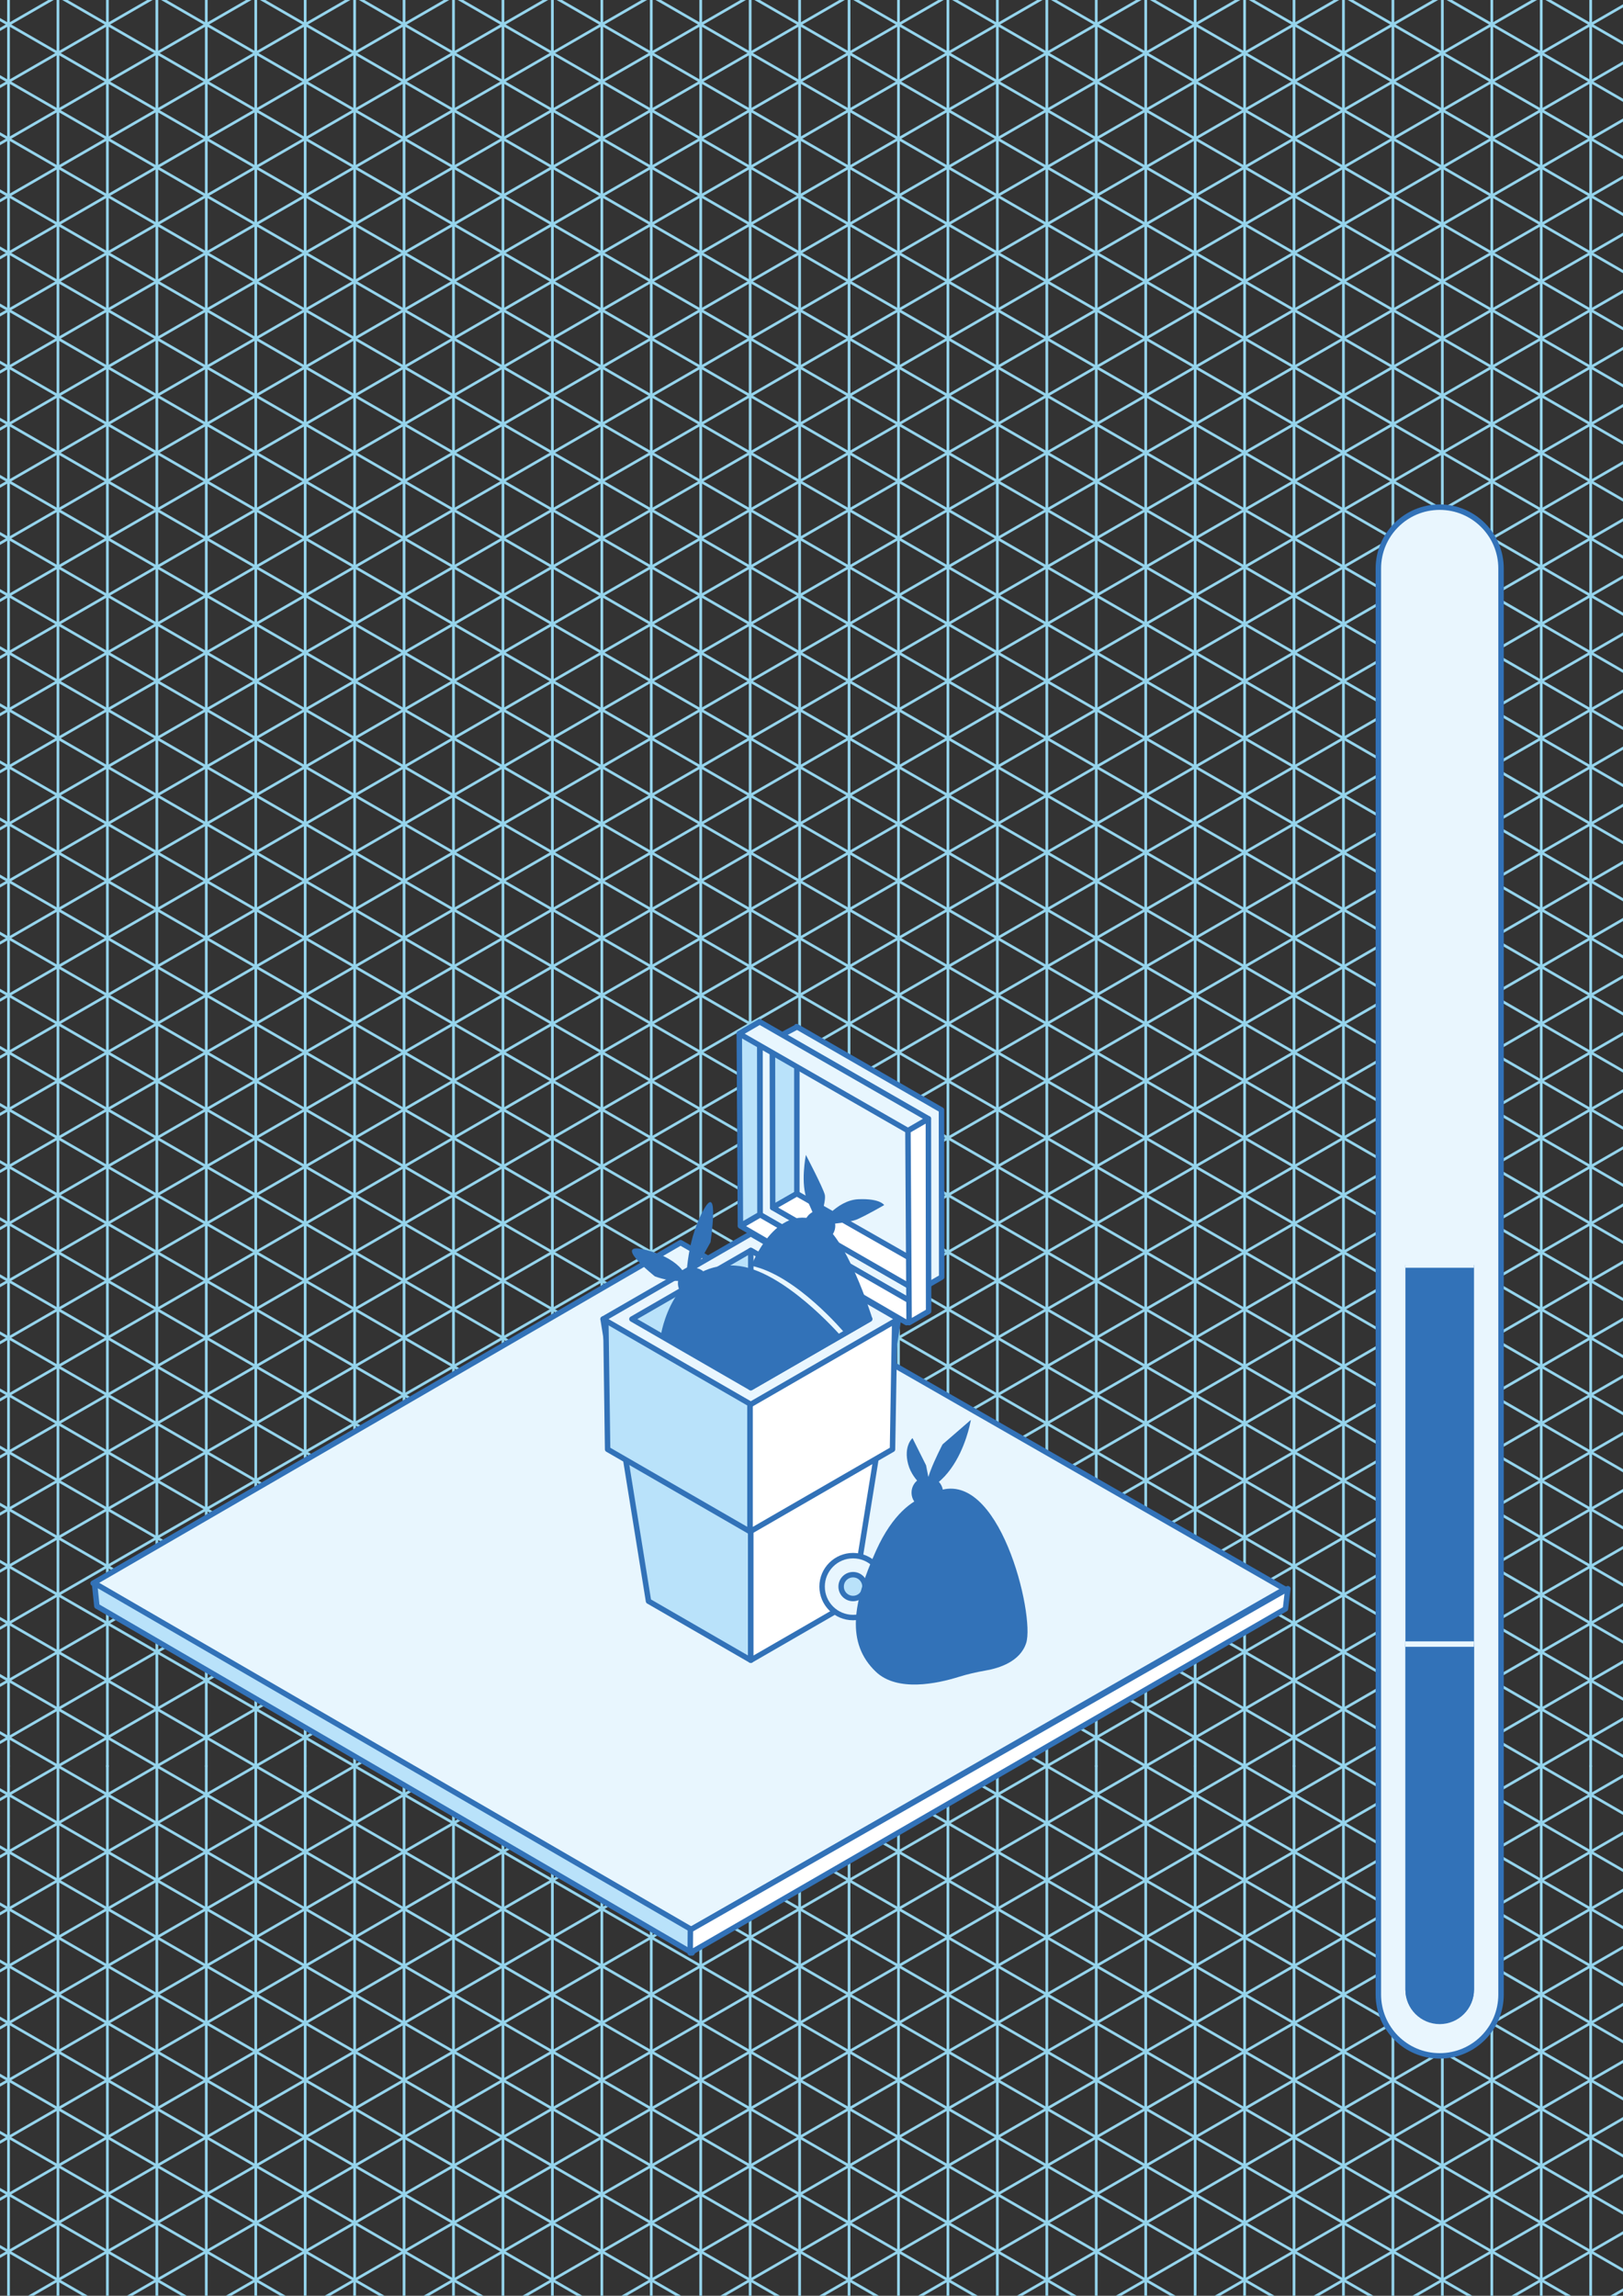 <?xml version="1.0" encoding="utf-8"?>
<!-- Generator: Adobe Illustrator 23.0.0, SVG Export Plug-In . SVG Version: 6.00 Build 0)  -->
<svg version="1.1" xmlns="http://www.w3.org/2000/svg" xmlns:xlink="http://www.w3.org/1999/xlink" x="0px" y="0px"
	 viewBox="0 0 595.28 841.89" style="enable-background:new 0 0 595.28 841.89;" xml:space="preserve">
<rect x="0" y="0" width="595.28" height="841.89" fill="#333333" stroke="none"/>
<style type="text/css">
	.st0{fill:none;stroke:#95D4EC;stroke-linecap:round;stroke-linejoin:round;}
	.st1{fill:#E9F6FE;stroke:#3272B8;stroke-width:2;stroke-miterlimit:10;}
	.st2{fill:#E8F6FE;stroke:#3272B8;stroke-width:2;stroke-linejoin:round;stroke-miterlimit:10;}
	.st3{fill:#B9E2FA;stroke:#3272B8;stroke-width:2;stroke-linejoin:round;stroke-miterlimit:10;}
	.st4{fill:#FFFFFF;stroke:#3272B8;stroke-width:2;stroke-linejoin:round;stroke-miterlimit:10;}
	.st5{display:none;}
	.st6{display:inline;fill:#3272B8;}
	
		.st7{display:inline;fill:#FFFFFF;stroke:#3272B8;stroke-width:2;stroke-linecap:round;stroke-linejoin:round;stroke-miterlimit:10;}
	
		.st8{display:inline;fill:#B9E2FA;stroke:#3272B8;stroke-width:2;stroke-linecap:round;stroke-linejoin:round;stroke-miterlimit:10;}
	.st9{display:inline;fill:#E9F6FE;stroke:#3272B8;stroke-width:2;stroke-linejoin:round;stroke-miterlimit:10;}
	
		.st10{display:inline;fill:#E8F6FE;stroke:#3272B8;stroke-width:2;stroke-linecap:round;stroke-linejoin:round;stroke-miterlimit:10;}
	.st11{display:inline;}
	.st12{fill:#E8F6FE;stroke:#3272B8;stroke-width:2;stroke-linecap:round;stroke-linejoin:round;stroke-miterlimit:10;}
	.st13{fill:#B9E2FA;stroke:#3272B8;stroke-width:2;stroke-linecap:round;stroke-linejoin:round;stroke-miterlimit:10;}
	.st14{fill:#FFFFFF;stroke:#3272B8;stroke-width:2;stroke-linecap:round;stroke-linejoin:round;stroke-miterlimit:10;}
	.st15{fill:#3272B8;}
	.st16{fill:#E9F6FE;stroke:#3272B8;stroke-width:2;stroke-linejoin:round;stroke-miterlimit:10;}
	.st17{fill:none;stroke:#E9F6FE;stroke-width:2;stroke-miterlimit:10;}
</style>
<g id="Calque_1">
	<g>
		<line class="st0" x1="-51.28" y1="19.46" x2="-15.01" y2="-1.48"/>
		<line class="st0" x1="577.86" y1="843.37" x2="238.87" y2="647.65"/>
		<line class="st0" x1="8.69" y1="843.37" x2="347.68" y2="647.65"/>
		<line class="st0" x1="44.96" y1="843.37" x2="383.95" y2="647.65"/>
		<line class="st0" x1="81.23" y1="843.37" x2="420.22" y2="647.65"/>
		<line class="st0" x1="117.49" y1="843.37" x2="456.49" y2="647.65"/>
		<line class="st0" x1="153.76" y1="843.37" x2="492.75" y2="647.65"/>
		<line class="st0" x1="190.03" y1="843.37" x2="529.02" y2="647.65"/>
		<line class="st0" x1="226.3" y1="843.37" x2="565.29" y2="647.65"/>
		<line class="st0" x1="262.57" y1="843.37" x2="601.56" y2="647.65"/>
		<line class="st0" x1="480.18" y1="843.37" x2="601.56" y2="773.29"/>
		<line class="st0" x1="516.45" y1="843.37" x2="601.56" y2="794.23"/>
		<line class="st0" x1="552.72" y1="843.37" x2="601.56" y2="815.17"/>
		<line class="st0" x1="588.99" y1="843.37" x2="601.56" y2="836.11"/>
		<line class="st0" x1="178.9" y1="843.37" x2="-51.28" y2="710.47"/>
		<line class="st0" x1="215.17" y1="843.37" x2="-51.28" y2="689.53"/>
		<line class="st0" x1="251.44" y1="843.37" x2="-51.28" y2="668.59"/>
		<line class="st0" x1="287.71" y1="843.37" x2="-51.28" y2="647.65"/>
		<line class="st0" x1="142.64" y1="843.37" x2="-51.28" y2="731.41"/>
		<line class="st0" x1="106.37" y1="843.37" x2="-51.28" y2="752.35"/>
		<line class="st0" x1="33.83" y1="843.37" x2="-51.28" y2="794.23"/>
		<line class="st0" x1="-2.44" y1="843.37" x2="-51.28" y2="815.17"/>
		<line class="st0" x1="-38.71" y1="843.37" x2="-51.28" y2="836.11"/>
		<line class="st0" x1="469.06" y1="843.37" x2="130.07" y2="647.65"/>
		<line class="st0" x1="505.32" y1="843.37" x2="166.33" y2="647.65"/>
		<line class="st0" x1="541.59" y1="843.37" x2="202.6" y2="647.65"/>
		<line class="st0" x1="335.11" y1="843.37" x2="601.56" y2="689.53"/>
		<line class="st0" x1="371.38" y1="843.37" x2="601.56" y2="710.47"/>
		<line class="st0" x1="407.65" y1="843.37" x2="601.56" y2="731.41"/>
		<line class="st0" x1="443.91" y1="843.37" x2="601.56" y2="752.35"/>
		<line class="st0" x1="323.98" y1="843.37" x2="-15.01" y2="647.65"/>
		<line class="st0" x1="360.25" y1="843.37" x2="21.26" y2="647.65"/>
		<line class="st0" x1="396.52" y1="843.37" x2="57.53" y2="647.65"/>
		<line class="st0" x1="432.79" y1="843.37" x2="93.8" y2="647.65"/>
		<line class="st0" x1="298.84" y1="843.37" x2="601.56" y2="668.59"/>
		<line class="st0" x1="-33.14" y1="843.37" x2="-33.14" y2="647.65"/>
		<line class="st0" x1="-15.01" y1="843.37" x2="-15.01" y2="647.65"/>
		<line class="st0" x1="3.12" y1="843.37" x2="3.12" y2="647.65"/>
		<line class="st0" x1="21.26" y1="843.37" x2="21.26" y2="647.65"/>
		<line class="st0" x1="39.39" y1="843.37" x2="39.39" y2="647.65"/>
		<line class="st0" x1="57.53" y1="843.37" x2="57.53" y2="647.65"/>
		<line class="st0" x1="75.66" y1="843.37" x2="75.66" y2="647.65"/>
		<line class="st0" x1="93.8" y1="843.37" x2="93.8" y2="647.65"/>
		<line class="st0" x1="111.93" y1="843.37" x2="111.93" y2="647.65"/>
		<line class="st0" x1="130.07" y1="843.37" x2="130.07" y2="647.65"/>
		<line class="st0" x1="148.2" y1="843.37" x2="148.2" y2="647.65"/>
		<line class="st0" x1="166.33" y1="843.37" x2="166.33" y2="647.65"/>
		<line class="st0" x1="184.47" y1="843.37" x2="184.47" y2="647.65"/>
		<line class="st0" x1="202.6" y1="843.37" x2="202.6" y2="647.65"/>
		<line class="st0" x1="220.74" y1="843.37" x2="220.74" y2="647.65"/>
		<line class="st0" x1="238.87" y1="843.37" x2="238.87" y2="647.65"/>
		<line class="st0" x1="257.01" y1="843.37" x2="257.01" y2="647.65"/>
		<line class="st0" x1="275.14" y1="843.37" x2="275.14" y2="647.65"/>
		<line class="st0" x1="293.28" y1="843.37" x2="293.28" y2="647.65"/>
		<line class="st0" x1="311.41" y1="843.37" x2="311.41" y2="647.65"/>
		<line class="st0" x1="329.54" y1="843.37" x2="329.54" y2="647.65"/>
		<line class="st0" x1="347.68" y1="843.37" x2="347.68" y2="647.65"/>
		<line class="st0" x1="365.81" y1="843.37" x2="365.81" y2="647.65"/>
		<line class="st0" x1="383.95" y1="843.37" x2="383.95" y2="647.65"/>
		<line class="st0" x1="402.08" y1="843.37" x2="402.08" y2="647.65"/>
		<line class="st0" x1="420.22" y1="843.37" x2="420.22" y2="647.65"/>
		<line class="st0" x1="438.35" y1="843.37" x2="438.35" y2="647.65"/>
		<line class="st0" x1="456.49" y1="843.37" x2="456.49" y2="647.65"/>
		<line class="st0" x1="474.62" y1="843.37" x2="474.62" y2="647.65"/>
		<line class="st0" x1="492.75" y1="843.37" x2="492.75" y2="647.65"/>
		<line class="st0" x1="510.89" y1="843.37" x2="510.89" y2="647.65"/>
		<line class="st0" x1="529.02" y1="843.37" x2="529.02" y2="647.65"/>
		<line class="st0" x1="547.16" y1="843.37" x2="547.16" y2="647.65"/>
		<line class="st0" x1="565.29" y1="843.37" x2="565.29" y2="647.65"/>
		<line class="st0" x1="583.43" y1="843.37" x2="583.43" y2="647.65"/>
		<line class="st0" x1="70.1" y1="843.37" x2="-51.28" y2="773.29"/>
		<line class="st0" x1="-51.28" y1="668.59" x2="-15.01" y2="647.65"/>
		<line class="st0" x1="-51.28" y1="689.53" x2="21.26" y2="647.65"/>
		<line class="st0" x1="-51.28" y1="710.47" x2="57.53" y2="647.65"/>
		<line class="st0" x1="-51.28" y1="731.41" x2="93.8" y2="647.65"/>
		<line class="st0" x1="-51.28" y1="752.35" x2="130.07" y2="647.65"/>
		<line class="st0" x1="-51.28" y1="773.29" x2="166.33" y2="647.65"/>
		<line class="st0" x1="-51.28" y1="794.23" x2="202.6" y2="647.65"/>
		<line class="st0" x1="-51.28" y1="815.17" x2="238.87" y2="647.65"/>
		<line class="st0" x1="-51.28" y1="836.11" x2="275.14" y2="647.65"/>
		<line class="st0" x1="601.56" y1="689.53" x2="529.02" y2="647.65"/>
		<line class="st0" x1="601.56" y1="836.11" x2="275.14" y2="647.65"/>
		<line class="st0" x1="601.56" y1="815.17" x2="311.41" y2="647.65"/>
		<line class="st0" x1="601.56" y1="794.23" x2="347.68" y2="647.65"/>
		<line class="st0" x1="601.56" y1="773.29" x2="383.95" y2="647.65"/>
		<line class="st0" x1="601.56" y1="752.35" x2="420.22" y2="647.65"/>
		<line class="st0" x1="601.56" y1="731.41" x2="456.49" y2="647.65"/>
		<line class="st0" x1="601.56" y1="710.47" x2="492.75" y2="647.65"/>
		<line class="st0" x1="601.56" y1="668.59" x2="565.29" y2="647.65"/>
		<line class="st0" x1="583.43" y1="647.65" x2="583.43" y2="-1.48"/>
		<line class="st0" x1="565.29" y1="647.65" x2="565.29" y2="-1.48"/>
		<line class="st0" x1="547.16" y1="647.65" x2="547.16" y2="-1.48"/>
		<line class="st0" x1="529.02" y1="647.65" x2="529.02" y2="-1.48"/>
		<line class="st0" x1="510.89" y1="647.65" x2="510.89" y2="-1.48"/>
		<line class="st0" x1="492.75" y1="647.65" x2="492.75" y2="-1.48"/>
		<line class="st0" x1="474.62" y1="647.65" x2="474.62" y2="-1.48"/>
		<line class="st0" x1="456.49" y1="647.65" x2="456.49" y2="-1.48"/>
		<line class="st0" x1="438.35" y1="647.65" x2="438.35" y2="-1.48"/>
		<line class="st0" x1="420.22" y1="647.65" x2="420.22" y2="-1.48"/>
		<line class="st0" x1="402.08" y1="647.65" x2="402.08" y2="-1.48"/>
		<line class="st0" x1="383.95" y1="647.65" x2="383.95" y2="-1.48"/>
		<line class="st0" x1="365.81" y1="647.65" x2="365.81" y2="-1.48"/>
		<line class="st0" x1="347.68" y1="647.65" x2="347.68" y2="-1.48"/>
		<line class="st0" x1="329.54" y1="647.65" x2="329.54" y2="-1.48"/>
		<line class="st0" x1="311.41" y1="647.65" x2="311.41" y2="-1.48"/>
		<line class="st0" x1="293.28" y1="647.65" x2="293.28" y2="-1.48"/>
		<line class="st0" x1="275.14" y1="647.65" x2="275.14" y2="-1.48"/>
		<line class="st0" x1="257.01" y1="647.65" x2="257.01" y2="-1.48"/>
		<line class="st0" x1="238.87" y1="647.65" x2="238.87" y2="-1.48"/>
		<line class="st0" x1="220.74" y1="647.65" x2="220.74" y2="-1.48"/>
		<line class="st0" x1="202.6" y1="647.65" x2="202.6" y2="-1.48"/>
		<line class="st0" x1="184.47" y1="647.65" x2="184.47" y2="-1.48"/>
		<line class="st0" x1="166.33" y1="647.65" x2="166.33" y2="-1.48"/>
		<line class="st0" x1="148.2" y1="647.65" x2="148.2" y2="-1.48"/>
		<line class="st0" x1="130.07" y1="647.65" x2="130.07" y2="-1.48"/>
		<line class="st0" x1="111.93" y1="647.65" x2="111.93" y2="-1.48"/>
		<line class="st0" x1="93.8" y1="647.65" x2="93.8" y2="-1.48"/>
		<line class="st0" x1="75.66" y1="647.65" x2="75.66" y2="-1.48"/>
		<line class="st0" x1="57.53" y1="647.65" x2="57.53" y2="-1.48"/>
		<line class="st0" x1="39.39" y1="647.65" x2="39.39" y2="-1.48"/>
		<line class="st0" x1="21.26" y1="647.65" x2="21.26" y2="-1.48"/>
		<line class="st0" x1="3.12" y1="647.65" x2="3.12" y2="-1.48"/>
		<line class="st0" x1="-15.01" y1="647.65" x2="-15.01" y2="-1.48"/>
		<line class="st0" x1="-33.14" y1="647.65" x2="-33.14" y2="-1.48"/>
		<line class="st0" x1="-51.28" y1="396.38" x2="601.56" y2="19.46"/>
		<line class="st0" x1="-15.01" y1="647.65" x2="601.56" y2="291.68"/>
		<line class="st0" x1="21.26" y1="647.65" x2="601.56" y2="312.62"/>
		<line class="st0" x1="57.53" y1="647.65" x2="601.56" y2="333.56"/>
		<line class="st0" x1="93.8" y1="647.65" x2="601.56" y2="354.5"/>
		<line class="st0" x1="130.07" y1="647.65" x2="601.56" y2="375.44"/>
		<line class="st0" x1="166.33" y1="647.65" x2="601.56" y2="396.38"/>
		<line class="st0" x1="202.6" y1="647.65" x2="601.56" y2="417.32"/>
		<line class="st0" x1="238.87" y1="647.65" x2="601.56" y2="438.26"/>
		<line class="st0" x1="275.14" y1="647.65" x2="601.56" y2="459.2"/>
		<line class="st0" x1="311.41" y1="647.65" x2="601.56" y2="480.14"/>
		<line class="st0" x1="347.68" y1="647.65" x2="601.56" y2="501.08"/>
		<line class="st0" x1="383.95" y1="647.65" x2="601.56" y2="522.02"/>
		<line class="st0" x1="420.22" y1="647.65" x2="601.56" y2="542.96"/>
		<line class="st0" x1="456.49" y1="647.65" x2="601.56" y2="563.89"/>
		<line class="st0" x1="492.75" y1="647.65" x2="601.56" y2="584.83"/>
		<line class="st0" x1="529.02" y1="647.65" x2="601.56" y2="605.77"/>
		<line class="st0" x1="565.29" y1="647.65" x2="601.56" y2="626.71"/>
		<line class="st0" x1="-15.01" y1="647.65" x2="-51.28" y2="626.71"/>
		<line class="st0" x1="21.26" y1="647.65" x2="-51.28" y2="605.77"/>
		<line class="st0" x1="57.53" y1="647.65" x2="-51.28" y2="584.83"/>
		<line class="st0" x1="93.8" y1="647.65" x2="-51.28" y2="563.89"/>
		<line class="st0" x1="130.07" y1="647.65" x2="-51.28" y2="542.96"/>
		<line class="st0" x1="601.56" y1="291.68" x2="93.8" y2="-1.48"/>
		<line class="st0" x1="601.56" y1="312.62" x2="57.53" y2="-1.48"/>
		<line class="st0" x1="601.56" y1="333.56" x2="21.26" y2="-1.48"/>
		<line class="st0" x1="601.56" y1="354.5" x2="-15.01" y2="-1.48"/>
		<line class="st0" x1="-51.28" y1="480.14" x2="601.56" y2="103.22"/>
		<line class="st0" x1="-51.28" y1="459.2" x2="601.56" y2="82.28"/>
		<line class="st0" x1="-51.28" y1="438.26" x2="601.56" y2="61.34"/>
		<line class="st0" x1="-51.28" y1="417.32" x2="601.56" y2="40.4"/>
		<line class="st0" x1="601.56" y1="19.46" x2="565.29" y2="-1.48"/>
		<line class="st0" x1="601.56" y1="61.34" x2="492.75" y2="-1.48"/>
		<line class="st0" x1="601.56" y1="82.28" x2="456.49" y2="-1.48"/>
		<line class="st0" x1="601.56" y1="103.22" x2="420.22" y2="-1.48"/>
		<line class="st0" x1="601.56" y1="124.16" x2="383.95" y2="-1.48"/>
		<line class="st0" x1="601.56" y1="145.1" x2="347.68" y2="-1.48"/>
		<line class="st0" x1="601.56" y1="166.04" x2="311.41" y2="-1.48"/>
		<line class="st0" x1="601.56" y1="186.98" x2="275.14" y2="-1.48"/>
		<line class="st0" x1="601.56" y1="207.92" x2="238.87" y2="-1.48"/>
		<line class="st0" x1="601.56" y1="228.86" x2="202.6" y2="-1.48"/>
		<line class="st0" x1="601.56" y1="249.8" x2="166.33" y2="-1.48"/>
		<line class="st0" x1="601.56" y1="270.74" x2="130.07" y2="-1.48"/>
		<line class="st0" x1="601.56" y1="40.4" x2="529.02" y2="-1.48"/>
		<line class="st0" x1="166.33" y1="647.65" x2="-51.28" y2="522.02"/>
		<line class="st0" x1="202.6" y1="647.65" x2="-51.28" y2="501.08"/>
		<line class="st0" x1="238.87" y1="647.65" x2="-51.28" y2="480.14"/>
		<line class="st0" x1="275.14" y1="647.65" x2="-51.28" y2="459.2"/>
		<line class="st0" x1="311.41" y1="647.65" x2="-51.28" y2="438.26"/>
		<line class="st0" x1="347.68" y1="647.65" x2="-51.28" y2="417.32"/>
		<line class="st0" x1="383.95" y1="647.65" x2="-51.28" y2="396.38"/>
		<line class="st0" x1="420.22" y1="647.65" x2="-51.28" y2="375.44"/>
		<line class="st0" x1="456.49" y1="647.65" x2="-51.28" y2="354.5"/>
		<line class="st0" x1="492.75" y1="647.65" x2="-51.28" y2="333.56"/>
		<line class="st0" x1="529.02" y1="647.65" x2="-51.28" y2="312.62"/>
		<line class="st0" x1="565.29" y1="647.65" x2="-51.28" y2="291.68"/>
		<line class="st0" x1="601.56" y1="647.65" x2="-51.28" y2="270.74"/>
		<line class="st0" x1="601.56" y1="626.71" x2="-51.28" y2="249.8"/>
		<line class="st0" x1="601.56" y1="605.77" x2="-51.28" y2="228.86"/>
		<line class="st0" x1="601.56" y1="584.83" x2="-51.28" y2="207.92"/>
		<line class="st0" x1="601.56" y1="563.89" x2="-51.28" y2="186.98"/>
		<line class="st0" x1="601.56" y1="542.96" x2="-51.28" y2="166.04"/>
		<line class="st0" x1="601.56" y1="522.02" x2="-51.28" y2="145.1"/>
		<line class="st0" x1="601.56" y1="501.08" x2="-51.28" y2="124.16"/>
		<line class="st0" x1="601.56" y1="480.14" x2="-51.28" y2="103.22"/>
		<line class="st0" x1="601.56" y1="459.2" x2="-51.28" y2="82.28"/>
		<line class="st0" x1="601.56" y1="375.44" x2="-51.28" y2="-1.48"/>
		<line class="st0" x1="601.56" y1="396.38" x2="-51.28" y2="19.46"/>
		<line class="st0" x1="601.56" y1="417.32" x2="-51.28" y2="40.4"/>
		<line class="st0" x1="601.56" y1="438.26" x2="-51.28" y2="61.34"/>
		<line class="st0" x1="-51.28" y1="563.89" x2="601.56" y2="186.98"/>
		<line class="st0" x1="-51.28" y1="542.96" x2="601.56" y2="166.04"/>
		<line class="st0" x1="-51.28" y1="522.02" x2="601.56" y2="145.1"/>
		<line class="st0" x1="-51.28" y1="501.08" x2="601.56" y2="124.16"/>
		<line class="st0" x1="-51.28" y1="584.83" x2="601.56" y2="207.92"/>
		<line class="st0" x1="-51.28" y1="605.77" x2="601.56" y2="228.86"/>
		<line class="st0" x1="-51.28" y1="626.71" x2="601.56" y2="249.8"/>
		<line class="st0" x1="-51.28" y1="647.65" x2="601.56" y2="270.74"/>
		<line class="st0" x1="-51.28" y1="375.44" x2="601.56" y2="-1.48"/>
		<line class="st0" x1="-51.28" y1="354.5" x2="565.29" y2="-1.48"/>
		<line class="st0" x1="-51.28" y1="333.56" x2="529.02" y2="-1.48"/>
		<line class="st0" x1="-51.28" y1="312.62" x2="492.75" y2="-1.48"/>
		<line class="st0" x1="-51.28" y1="291.68" x2="456.49" y2="-1.48"/>
		<line class="st0" x1="-51.28" y1="270.74" x2="420.22" y2="-1.48"/>
		<line class="st0" x1="-51.28" y1="249.8" x2="383.95" y2="-1.48"/>
		<line class="st0" x1="-51.28" y1="228.86" x2="347.68" y2="-1.48"/>
		<line class="st0" x1="-51.28" y1="207.92" x2="311.41" y2="-1.48"/>
		<line class="st0" x1="-51.28" y1="186.98" x2="275.14" y2="-1.48"/>
		<line class="st0" x1="-51.28" y1="166.04" x2="238.87" y2="-1.48"/>
		<line class="st0" x1="-51.28" y1="145.1" x2="202.6" y2="-1.48"/>
		<line class="st0" x1="-51.28" y1="124.16" x2="166.33" y2="-1.48"/>
		<line class="st0" x1="-51.28" y1="103.22" x2="130.07" y2="-1.48"/>
		<line class="st0" x1="-51.28" y1="82.28" x2="93.8" y2="-1.48"/>
		<line class="st0" x1="-51.28" y1="61.34" x2="57.53" y2="-1.48"/>
		<line class="st0" x1="-51.28" y1="40.4" x2="21.26" y2="-1.48"/>
		<line class="st0" x1="-27.58" y1="843.37" x2="311.41" y2="647.65"/>
	</g>
</g>
<g id="Calque_9">
	<path class="st1" d="M528.05,185.98c-12.43,0-22.5,10.07-22.5,22.5v522.93c0,12.43,10.07,22.5,22.5,22.5
		c12.43,0,22.5-10.07,22.5-22.5V208.48C550.55,196.05,540.47,185.98,528.05,185.98z"/>
</g>
<g id="Calque_11">
	<polygon class="st2" points="34.16,580.58 253.29,707.68 471.24,582.71 249.61,455.7 	"/>
	<polygon class="st3" points="34.66,580.58 253.78,707.68 253.85,716.16 35.53,588.99 	"/>
	<polygon class="st4" points="472.35,582.58 253.22,707.68 253.15,716.16 471.48,589.99 	"/>
</g>
<g id="Calque_5" class="st5">
	<path class="st6" d="M515.47,322.39v406.54c0,6.94,5.64,12.58,12.58,12.58c6.94,0,12.58-5.64,12.58-12.58V322.39H515.47z"/>
	<polygon class="st7" points="181.1,587.63 218.61,565.97 235.27,462.52 181.1,493.8 	"/>
	<polygon class="st8" points="181.1,587.63 143.59,565.97 126.92,462.52 181.1,493.8 	"/>
	<path class="st7" d="M224.13,457.76c1.65,0.64,3.34,1.19,5.06,1.55c1.62,1.07,3.33,2.06,4.85,3.26c0.07,0.06,0.15,0.09,0.23,0.13
		l-0.66,47.6l-52.24,30.16v-50.55L224.13,457.76z"/>
	<path class="st7" d="M133.86,461.4c0.45,0.01,0.91,0.01,1.36,0.01c1.39,0.83,2.8,1.63,4.22,2.43c-1.64-0.12-3.28-0.15-4.94-0.03
		c0.61-0.31,0.96-1.17,0.32-1.69C134.5,461.87,134.18,461.63,133.86,461.4z"/>
	<path class="st7" d="M145.54,467.75c-2.51-0.42-4.99-1.01-7.38-1.86c2.03,0.09,4.06,0.34,6.07,0.65
		C144.68,466.94,145.11,467.34,145.54,467.75z"/>
	<path class="st8" d="M133.7,463.87c-0.11,0.01-0.23,0.02-0.34,0.03c-0.96,0.11-1.56,1.44-0.54,1.98
		c5.68,2.97,12.03,4.18,18.37,4.69c0.26,0.02,0.46-0.05,0.62-0.17l29.55,22.97v47.09l-52.24-30.16l-0.82-48.36
		C129.9,462.78,131.7,463.33,133.7,463.87z"/>
	<polygon class="st9" points="126.92,462.52 181.1,431.25 181.1,431.25 235.27,462.52 181.1,493.8 181.1,493.8 	"/>
	<polygon class="st9" points="224.68,462.52 181.1,437.36 137.51,462.52 181.1,487.69 	"/>
	<polygon class="st8" points="181.1,437.36 137.51,462.52 181.1,487.69 	"/>
	<circle class="st10" cx="143.59" cy="560.64" r="11.35"/>
	<circle class="st8" cx="143.59" cy="560.64" r="4.37"/>
	<polygon class="st10" points="111.16,385.84 164.28,355.27 164.28,355.46 170.85,358.93 170.48,420.06 164.26,416.45 
		164.22,399.57 164.2,416.56 170.42,420.16 117.59,450.9 111.08,447.13 	"/>
	<polygon class="st10" points="116.55,388.89 177.75,353.67 177.65,424.28 116.46,459.5 	"/>
	<polygon class="st10" points="173.06,421.62 173.15,361.62 121.14,391.55 121.06,451.56 	"/>
	<polygon class="st7" points="116.46,459.5 123.95,463.84 184.82,428.43 177.65,424.28 	"/>
	<polygon class="st10" points="177.82,353.55 185.32,357.89 184.89,428.31 177.72,424.16 	"/>
	<polygon class="st10" points="173.06,421.62 164.2,416.56 164.2,366.77 173.15,361.62 	"/>
	<polygon class="st7" points="121.06,451.56 173.06,421.62 164.2,416.56 121.07,441.11 	"/>
	<polygon class="st8" points="115.96,389.08 123.46,393.42 123.03,463.84 115.86,459.69 	"/>
	<polyline class="st10" points="115.96,389.08 177.82,353.55 185.32,357.89 123.46,393.42 115.96,389.08 	"/>
	<path class="st6" d="M217.29,466.79l-36.19,20.89L150,469.73c0,0,19.67-40.7,44.93-35.68
		C207.81,436.62,217.29,466.79,217.29,466.79z"/>
	<circle class="st6" cx="200.03" cy="436.98" r="5.73"/>
	<path class="st6" d="M200.03,436.98"/>
	<path class="st6" d="M200.03,436.98c0,0,4-0.84,5.73-15.35c1.73-14.51-2.86-15.04-2.86-15.04l-3.61,17.69L200.03,436.98z"/>
	<path class="st6" d="M198.11,435.89c0,0,13.76,6.73,23.42,2.77c9.66-3.96-16.66-4.5-16.66-4.5L198.11,435.89z"/>
	<path class="st6" d="M365.06,554.16c0,0,11.81,17.85,13.3,41.61c0,0,31.79,4.56,36.58-6.7
		C419.74,577.82,392.79,529.76,365.06,554.16z"/>
	<circle class="st6" cx="398.28" cy="555.09" r="5.19"/>
	<path class="st6" d="M397.35,531.06l-2.01,9.1c0,0,1.61,18.97,5.6,14.34C404.93,549.88,397.35,531.06,397.35,531.06z"/>
	<path class="st6" d="M398.28,555.09"/>
	<path class="st6" d="M411.02,549.02c-5.01-2.47-13.73,6.08-13.73,6.08l18.88-3.46"/>
</g>
<g id="Calque_6" class="st5">
	<polygon class="st8" points="275.5,608.82 237.99,587.16 221.33,483.71 275.5,514.99 	"/>
	<polygon class="st7" points="275.5,608.82 313.01,587.16 329.68,483.71 275.5,514.99 	"/>
	<polygon class="st8" points="275.24,561.66 223,531.49 222.16,471.2 275.24,511.1 	"/>
	<polygon class="st7" points="275.24,561.66 327.48,531.49 328.53,469.71 275.24,518.82 	"/>
	<polygon class="st9" points="329.68,483.71 275.5,452.43 275.5,452.43 221.33,483.71 275.5,514.99 275.5,514.99 	"/>
	<polygon class="st8" points="231.92,483.71 275.5,458.55 319.09,483.71 275.5,508.88 	"/>
	<polygon class="st10" points="275.5,458.55 319.09,483.71 275.5,508.88 	"/>
	<circle class="st10" cx="313.01" cy="581.82" r="11.35"/>
	<circle class="st8" cx="313.01" cy="581.82" r="4.37"/>
	<g class="st11">
		<polygon class="st12" points="275.3,439.23 336.45,474.53 275.3,509.84 214.15,474.53 		"/>
		<polygon class="st13" points="214.15,474.53 214.15,483.2 275.3,518.12 275.3,509.84 		"/>
		<polygon class="st14" points="336.59,474.53 336.59,483.2 275.44,518.12 275.44,509.84 		"/>
		<polygon class="st12" points="275.24,433.04 328.32,463.68 275.24,494.32 222.16,463.68 		"/>
		<polygon class="st13" points="222.16,463.68 222.16,471.2 275.24,501.51 275.24,494.32 		"/>
		<polygon class="st14" points="328.44,463.68 328.44,471.2 275.36,501.51 275.36,494.32 		"/>
	</g>
</g>
<g id="Calque_3">
	<path class="st15" d="M515.47,602.99v126.49c0,6.94,5.64,12.58,12.58,12.58c6.94,0,12.58-5.64,12.58-12.58V602.99H515.47z"/>
	<g>
		<polygon class="st13" points="275.37,608.82 237.86,587.16 221.2,483.71 275.37,514.99 		"/>
		<polygon class="st14" points="275.37,608.82 312.88,587.16 329.54,483.71 275.37,514.99 		"/>
		<path class="st13" d="M232.34,478.95c-1.65,0.64-3.34,1.19-5.06,1.55c-1.62,1.07-3.33,2.06-4.85,3.26
			c-0.07,0.06-0.15,0.09-0.23,0.13l0.66,47.6l52.24,30.16V511.1L232.34,478.95z"/>
		<path class="st14" d="M322.61,482.59c-0.45,0.01-0.91,0.01-1.36,0.01c-1.39,0.83-2.8,1.63-4.22,2.43
			c1.64-0.12,3.28-0.15,4.94-0.03c-0.61-0.31-0.96-1.17-0.32-1.69C321.97,483.05,322.29,482.82,322.61,482.59z"/>
		<path class="st14" d="M310.93,488.94c2.51-0.42,4.99-1.01,7.38-1.86c-2.03,0.09-4.06,0.34-6.07,0.65
			C311.79,488.12,311.35,488.52,310.93,488.94z"/>
		<path class="st14" d="M322.77,485.06c0.11,0.01,0.23,0.02,0.34,0.03c0.96,0.11,1.56,1.44,0.54,1.98
			c-5.68,2.97-12.03,4.18-18.37,4.69c-0.26,0.02-0.46-0.05-0.62-0.17l-29.55,22.97v47.09l52.24-30.16l0.82-48.36
			C326.57,483.97,324.77,484.52,322.77,485.06z"/>
		<polygon class="st16" points="329.54,483.71 275.37,452.43 275.37,452.43 221.2,483.71 275.37,514.99 275.37,514.99 		"/>
		<polygon class="st13" points="231.78,483.71 275.37,458.55 318.96,483.71 275.37,508.88 		"/>
		<polygon class="st12" points="275.37,458.55 318.96,483.71 275.37,508.88 		"/>
		<circle class="st12" cx="312.88" cy="581.82" r="11.35"/>
		<circle class="st13" cx="312.88" cy="581.82" r="4.37"/>
		<polygon class="st12" points="345.31,407.03 292.19,376.46 292.19,376.64 285.62,380.12 285.99,441.24 292.21,437.64 
			292.25,420.76 292.27,437.74 286.05,441.35 338.88,472.09 345.39,468.32 		"/>
		<polygon class="st12" points="339.92,410.08 278.72,374.86 278.81,445.47 340.01,480.69 		"/>
		<polygon class="st12" points="283.4,442.81 283.32,382.8 335.33,412.74 335.41,472.74 		"/>
		<polygon class="st14" points="340.01,480.69 332.51,485.03 271.65,449.62 278.81,445.47 		"/>
		<polygon class="st13" points="278.65,374.73 271.15,379.08 271.57,449.5 278.74,445.34 		"/>
		<polygon class="st13" points="283.4,442.81 292.27,437.74 292.27,387.95 283.32,382.8 		"/>
		<polygon class="st14" points="335.41,472.74 283.4,442.81 292.27,437.74 335.39,462.3 		"/>
		<polygon class="st14" points="340.51,410.26 333.01,414.61 333.44,485.03 340.6,480.87 		"/>
		<polyline class="st12" points="340.51,410.26 278.65,374.73 271.15,379.08 333.01,414.61 340.51,410.26 		"/>
	</g>
	<path class="st15" d="M275.37,508.88l-33.01-19.06c0,0,3.94-27.24,27.41-25.7c17.21,1.13,38.58,25.71,38.58,25.71L275.37,508.88z"
		/>
	<circle class="st15" cx="254.33" cy="470.59" r="5.68"/>
	<path class="st15" d="M258.06,443.66c5.91-10.6,2.55,11.87,2.55,11.87l-8.9,15.94C251.71,471.47,251.15,456.04,258.06,443.66z"/>
	<path class="st15" d="M251.98,469.36c0,0-0.7-7.11-14.66-10.88c-13.96-3.78,2.86,9.57,2.86,9.57S246.87,470.69,251.98,469.36z"/>
</g>
<g id="Calque_4">
	<path class="st15" d="M515.47,463.91v265.77c0,6.94,5.64,12.58,12.58,12.58c6.94,0,12.58-5.64,12.58-12.58V463.91H515.47z"/>
	<circle class="st15" cx="300.68" cy="449.5" r="5.68"/>
	<path class="st15" d="M275.58,464.19c0,0,8.63-22.94,24.17-16.54c10.51,4.33,20.13,35.66,20.13,35.66l-10.12,5.47
		C309.77,488.78,292.04,467.55,275.58,464.19z"/>
	<path class="st15" d="M300.68,449.18c0,0,6.09-9.07,14.15-9.41c8.06-0.34,9.47,2.15,9.47,2.15s-6.64,3.82-9.98,5.25
		C310.99,448.59,300.68,449.18,300.68,449.18z"/>
	<path class="st15" d="M295.58,423.52c0,0-2.18,10.81,0.62,16.88c2.8,6.07,3.85,9.33,3.85,9.33s3.08-9.09,2.47-11.61
		C301.9,435.59,295.58,423.52,295.58,423.52z"/>
	<path class="st15" d="M343.3,547.07c-1.6,0.68-3.2,1.34-4.82,1.96c-3.62,1.39-10.93,5.8-17.14,19.57
		c-8.65,19.16-11.09,34.02-0.05,44.49c7.86,7.45,22.53,4.29,30.33,1.85c3.23-1.01,6.53-1.76,9.87-2.34
		c5.06-0.87,12.69-3.3,14.89-10.09C379.65,592.45,366.41,537.22,343.3,547.07z"/>
	<circle class="st15" cx="340.12" cy="547.36" r="5.79"/>
	<path class="st15" d="M356.09,520.68c0,0-0.14,0.9-0.5,2.37c-1.11,4.58-4.28,14.75-11.67,20.74c-9.76,7.91,1.79-14.12,1.79-14.12"
		/>
	<path class="st15" d="M341.6,547.36c0,0-6.7-3.72-8.5-10.4s1.58-9.59,1.58-9.59l4.99,9.99L341.6,547.36z"/>
</g>
<g id="Calque_8" class="st5">
	<path class="st6" d="M528.03,743.15c-6.94,0-12.58-5.64-12.58-12.58V207.64c0-6.94,5.64-12.58,12.58-12.58
		c6.94,0,12.58,5.64,12.58,12.58v522.93C540.61,737.51,534.97,743.15,528.03,743.15z"/>
	<path class="st6" d="M188.01,432.25c0,0-20.81-12.05-31.6-2.94c-10.79,9.11-6.42,36.94-6.42,36.94S167.79,432.65,188.01,432.25z"/>
	<circle class="st6" cx="152.37" cy="433.82" r="5.04"/>
	<path class="st6" d="M158.35,402.19c0,0,4.48,17.78-3.06,31.23s-2.16-17.8-2.16-17.8L158.35,402.19z"/>
	<path class="st6" d="M127.12,429.21l11.91,1.14c0.1,0.01,0.2,0.03,0.3,0.06c1.36,0.43,11.75,3.79,13.54,5.39
		c1.81,1.62-11.44-20.1-26.45-9.22C125.35,427.37,125.78,429.08,127.12,429.21z"/>
	<path class="st6" d="M194.66,592.7c0,0-25.34,15.08-42.25-1.44s15.64-48.83,15.64-48.83s15.39-14.32,23.9-9.99
		c8.51,4.33,11.44,31.07,14.85,36.53C210.22,574.42,205.54,584.03,194.66,592.7z"/>
	<circle class="st6" cx="174.86" cy="537.11" r="6.04"/>
	<path class="st6" d="M172.86,537.11c0,0,0.86-14.99,12.45-19.22C202.72,511.55,172.86,537.11,172.86,537.11z"/>
	<path class="st6" d="M172.86,537.11l2.58-16.8l-2.58-11.43c0,0-6.03,4.26,0,30.31"/>
	<path class="st6" d="M350.69,544.7c0,0,12.87-16.29,33.25,0.81c0,0-14.34-0.1-20.34,7.67C363.6,553.18,358.09,544.5,350.69,544.7z"
		/>
</g>
<g id="Calque_10">
	<line class="st17" x1="515.47" y1="322.39" x2="540.62" y2="322.39"/>
	<line class="st17" x1="515.47" y1="463.9" x2="540.62" y2="463.9"/>
	<line class="st17" x1="515.47" y1="602.9" x2="540.62" y2="602.9"/>
</g>
</svg>

